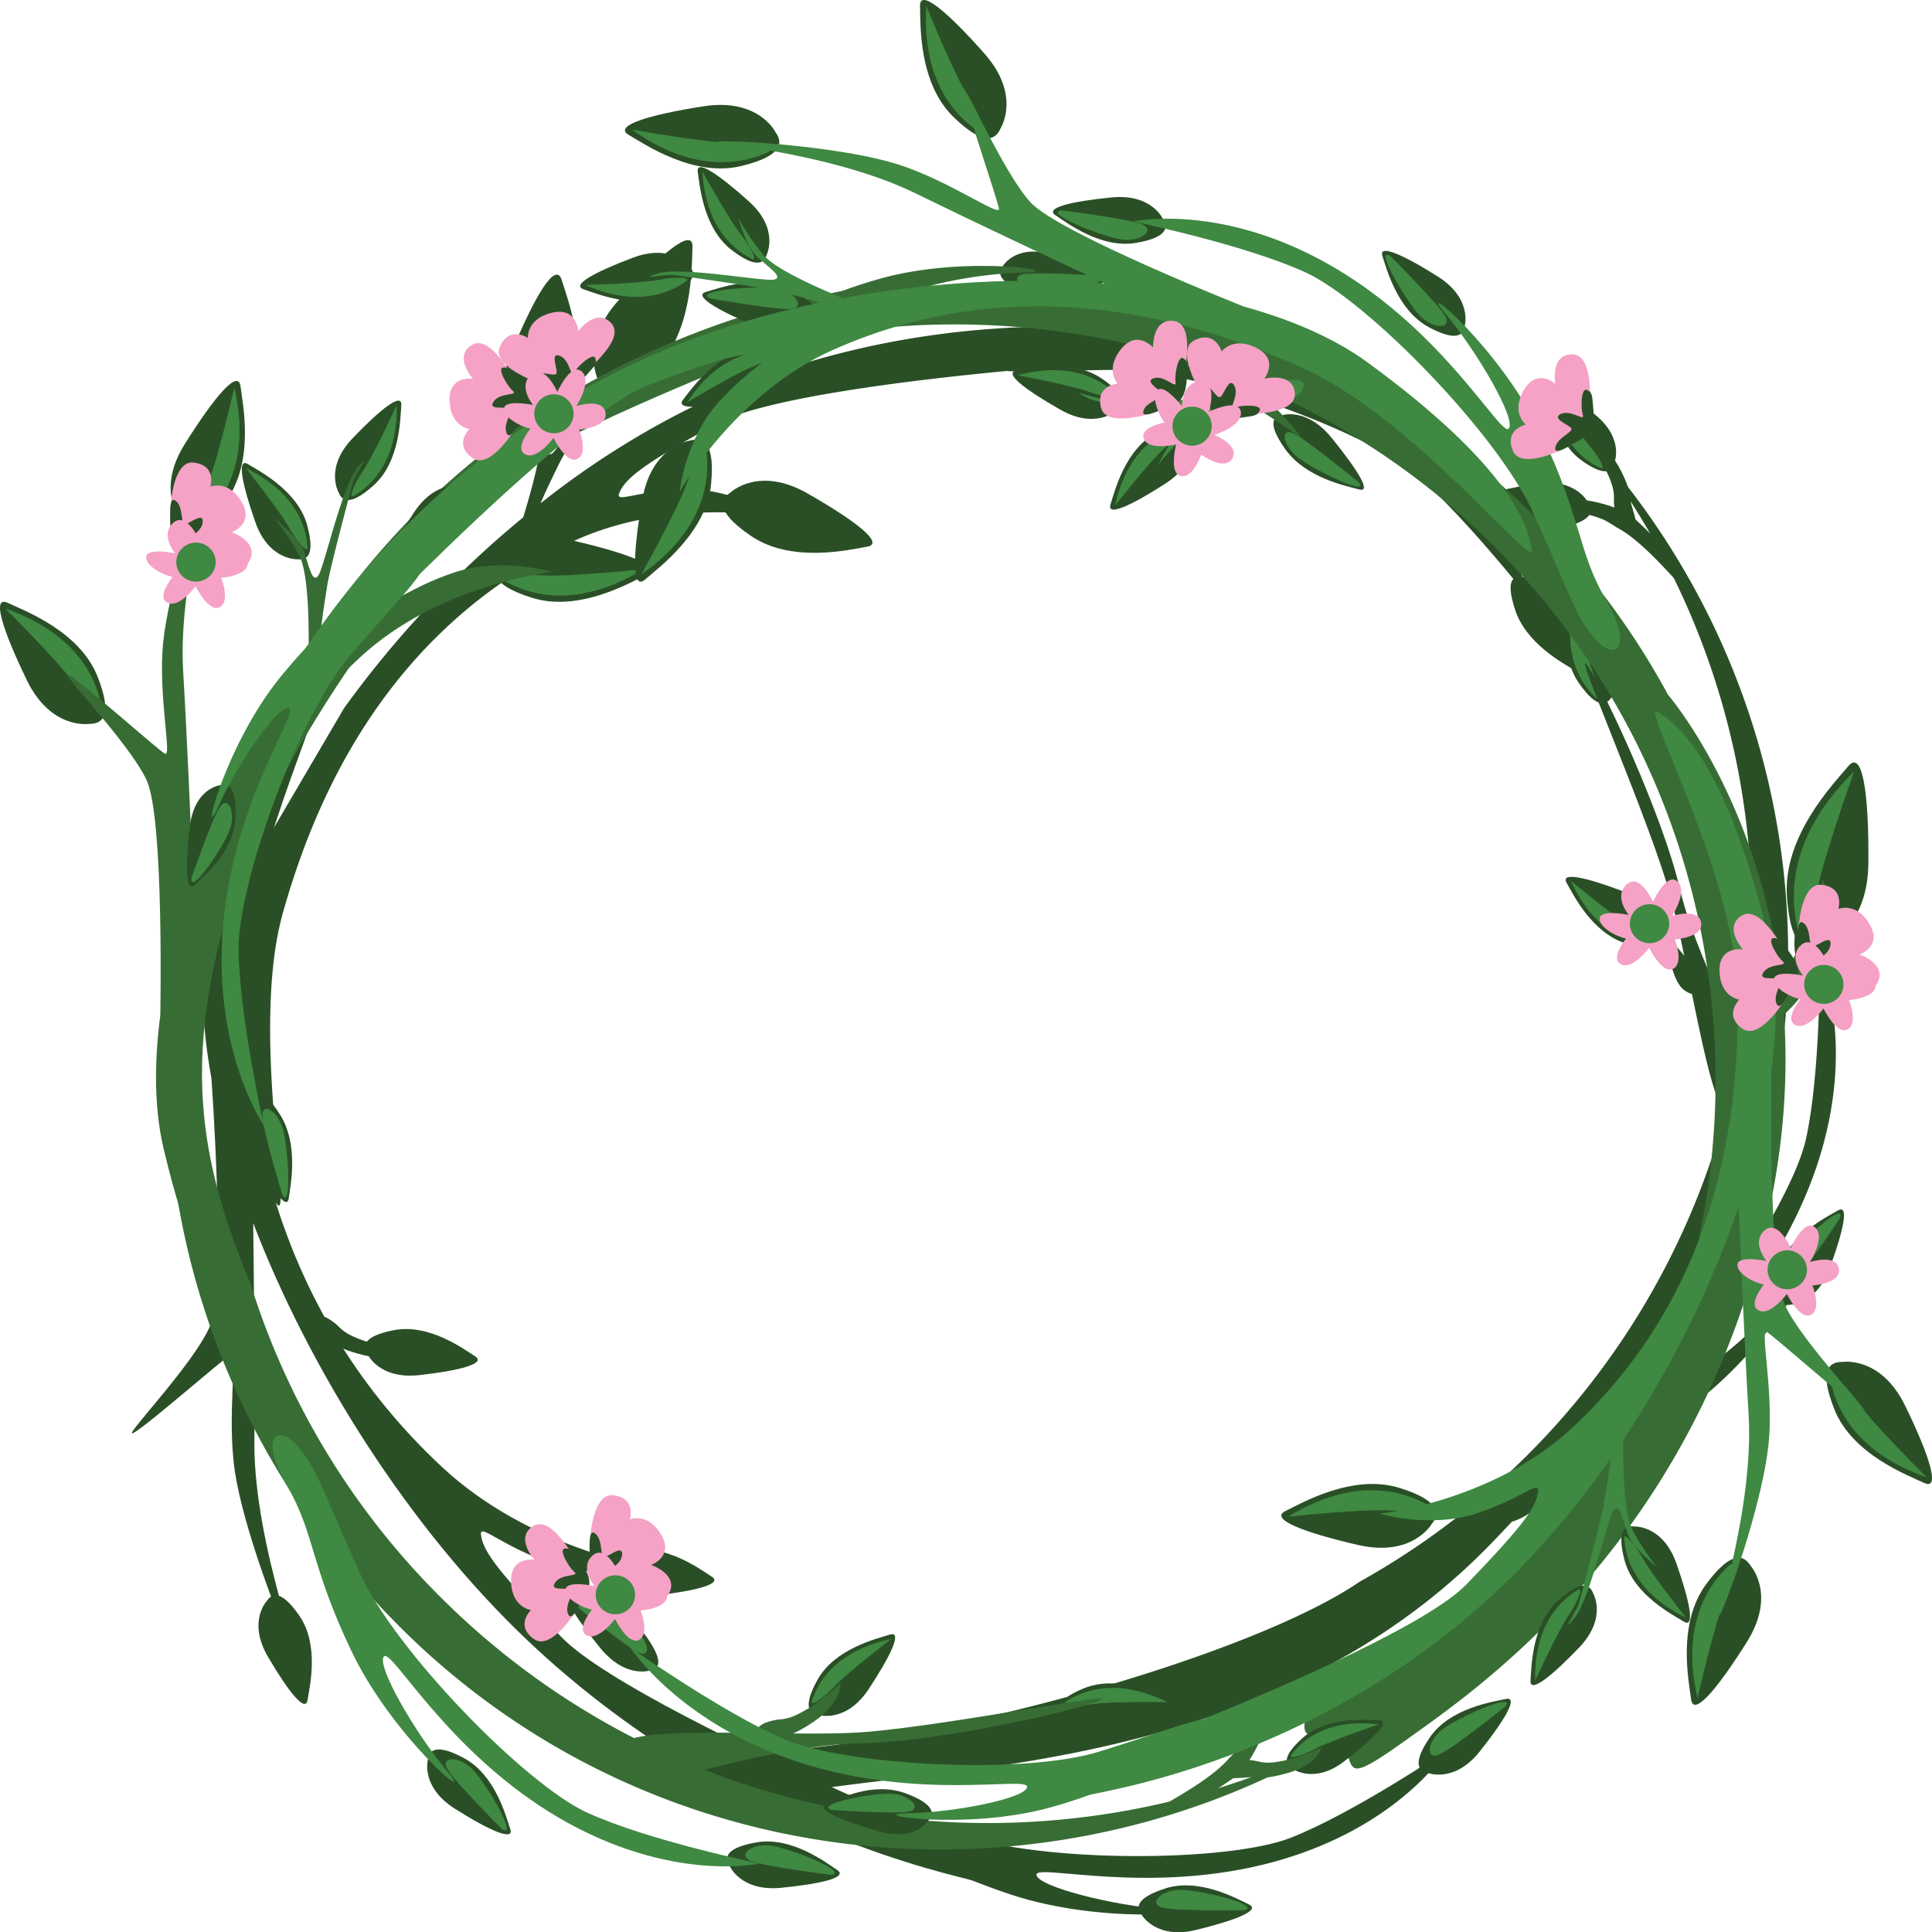 <svg xmlns="http://www.w3.org/2000/svg" viewBox="0.057 0.001 499.936 499.998" style=""><g><title>Depositphotos_137851338_bo</title><g data-name="Layer 2"><g data-name="Layer 1"><path d="M189.15 127.39s7.27-6.9 19.84.28 20.08 13 15.45 13.8-19.51 4.33-30-2.75-7.04-10.12-5.29-11.33z" fill="#2a4f26"></path><path d="M224.11 139.88S205.18 136.29 199 134s-11.62-2.73-9.69-1 12.21 12.87 34.8 6.88z" fill="#2a4f26"></path><path d="M336 91.55s4.77-4.66 13.44 1 13.89 10.12 10.77 10.49-13.11 2.35-20.39-3.13-4.96-7.56-3.82-8.36z" fill="#2a4f26"></path><path d="M359.36 101.21s-15.89-6-19.15-6.16-1.6 3.61 2.44 5.47 20.93 3.54 16.71.69z" fill="#2a4f26"></path><path d="M393.82 149.28s6.75-.32 10.75 9.44 5.74 16.46 2.9 14.7-12.42-6.79-15.33-15.55.23-8.76 1.68-8.59z" fill="#2a4f26"></path><path d="M407.8 171.54s-9.88-14.7-12.5-17-3.47 1.61-1.16 5.61 15.53 16.23 13.66 11.39z" fill="#2a4f26"></path><path d="M155.25 99.21s-5.93-9.59 5-21.65 19.23-18.89 19-13.64.2 22.38-10.16 32.21-12.91 5.28-13.84 3.08z" fill="#2a4f26"></path><path d="M177.39 63.9s-8.47 19.87-12.46 26.1-5.78 12.06-3.42 10.36S178.7 90 177.39 63.9z" fill="#2a4f26"></path><path d="M134.88 113.72s-8.86-7-2.68-22.05 11.65-24.24 13.2-19.22 7.82 21 1.43 33.72-10.33 9.31-11.95 7.55z" fill="#2a4f26"></path><path d="M143.65 73.05s-1.18 21.54-2.8 28.78-1.32 13.29.32 10.9 12.64-15.53 2.48-39.68z" fill="#2a4f26"></path><path d="M61.47 248.26c.62-10.41 3.91-21.89 9.29-33.77l18.33-31.25a264.36 264.36 0 0 1 46.35-49.37c2-6.54 5.38-18.12 4.44-22.93l1.46-.75c.21 3.83-.38 8.76 1.77 7S155.77 96.75 161 93.38s-1.19 1.55-2.41 3.51-12.29 19.66-14.11 23.61c-1 2.08-3 6.09-4.54 9.74a220.43 220.43 0 0 1 37.37-24C236 77 294.57 85.71 294.57 85.71c2.88-.15 6.1-.22 9.75-.17 23 .29 48.24 12.53 36.37 9.18s-30.55-5.06-31.49-2.34 27.58 4.31 54.48 23 33.29 41 33.29 41-17.88-22.91-31-34-56.65-26.88-77.36-26.67c-15.59.16-22.47.82-28 .28-24.71 2.35-63.31 7-75.6 13.86-18.58 10.38-22.74 13.74-24.5 17.26s3.26 0 16.29-.48 24.4 7.14 24.4 7.14-28.81-5.43-54 6.86c-48 23.44-66 67.42-73.93 95.55-8.47 30.18 2.45 80-1.49 75.5s-13.05-17.5-10.31-63.42z" fill="#2a4f26"></path><path d="M431.8 351.89l-.44.7s.92-1.07.44-.7z" fill="#2a4f26"></path><path d="M407.81 110.34a197.75 197.75 0 0 1-56 299c-30.86 21.17-127.17 47.06-169.7 43.87 0 0-7.72 15 33 9.27s118.32-7.89 171.82-64.12c36.44-38.3 43.85-45.64 44.87-46.43 49.95-77.53 37.73-177.12-23.99-241.59z" fill="#2a4f26"></path><path d="M429.83 241.92s.6-7.3-9.32-11.1-16.76-5.33-15.06-2.36 6.53 13 15.45 15.71 9.05-.7 8.93-2.25z" fill="#2a4f26"></path><path d="M439.57 257.56l-.59-.13a6 6 0 0 1-4.2-2.32 14.43 14.43 0 0 1-1.89-4.1 11.57 11.57 0 0 0-1.76-3.2c-3.21-4.35-9.08-8.44-9.14-8.48l-1.61-1.11 2-.11c.18 0 4.38-.18 9.77 5.09a35.55 35.55 0 0 1 3.69 4.07 12.64 12.64 0 0 1 1.42 2.44 10.85 10.85 0 0 0 .89 1.62c.26.38.55.8.85 1.22 1.74 2.46 2.63 3.78 2 4.63-.17.28-.57.58-1.43.38z" fill="#2a4f26"></path><path d="M406.52 227.91s10.8 9 15 11.51 6.93 5.31 5.05 5-13.06-.97-20.05-16.51z" fill="#3f8942"></path><path d="M417 180.53s5.06-5.33-.29-14.45-9.73-14.56-10.27-11.19-3.11 14.23 2.17 21.85 7.46 5.07 8.39 3.79z" fill="#2a4f26"></path><path d="M407.58 155.13s2.74 13.77 4.45 18.28 2.07 8.44.79 7-9.57-8.8-5.24-25.28z" fill="#3f8942"></path><path d="M452 271.41s-13.19-23.83-17.38-41.89-19.32-50.81-23.76-57.28 14 35.19 20.57 56.59 11.55 69.22 19.46 60.4 5.05-10.3 1.11-17.82z" fill="#2a4f26"></path><path d="M462.49 337.66s7.36.48 11-9.43 5.11-16.72 2.15-15-13 6.68-15.59 15.58.88 8.99 2.44 8.85z" fill="#2a4f26"></path><path d="M476.16 315.2s-9.73 14.83-12.42 17.09-3.88-1.73-1.64-5.76 15.76-16.24 14.06-11.33z" fill="#3f8942"></path><path d="M473 256.17s6.1-4.12 2.85-14.17-6.33-16.3-7.59-13.12-6.13 13.22-2.63 21.8 6.27 6.55 7.37 5.49z" fill="#2a4f26"></path><path d="M469.89 230.11s1.52 17.63.81 21.05-4.13 1-4.87-3.54 2.36-22.42 4.06-17.51z" fill="#3f8942"></path><path d="M390 387.13c4.85-6.17 10.27-8.79 28.43-22s45.15-53.33 48.94-70.34 3.57-46.09 3.57-46.09 9.86 21.24-.71 52.89-34.28 51.3-31.6 52.77 17.76-11.91 25.79-22.14-5.48 15.42-25.32 30.53-28 15.58-38.85 25.34-15.55 5.72-10.25-.96z" fill="#2a4f26"></path><path d="M411.05 130.1s-3.18-6.6-13.68-4.93-17.18 3.77-14.21 5.48 12.25 8 21.31 5.86 7.47-5.13 6.58-6.41z" fill="#2a4f26"></path><path d="M434.54 148.21c.5 1.46 1.79 4.62.31 3.12-3-3.06-10.28-11.68-16.54-14.9a36 36 0 0 0-3.14-1.89c-5-2.16-12.13-2.75-12.2-2.76l-2-.16 1.64-1.07c.15-.1 3.69-2.34 11-.48a35.58 35.58 0 0 1 5.25 1.67 12.88 12.88 0 0 1 2.47 1.4 10.8 10.8 0 0 0 1.59 1c.42.2 7.26 6.94 7.62 7.31 1.99 1.9 2.72 3.03 4 6.76z" fill="#2a4f26"></path><path d="M383.81 129.65s13.92 2.42 18.78 2.46 8.68 1.12 6.91 1.8-11.77 5.67-25.69-4.26z" fill="#2a4f26"></path><path d="M417.77 119.86s2.72-6.17-4.77-12.41-13-9.6-12.37-6.52 1.75 13.26 8.7 18.23 8.08 2.08 8.44.7z" fill="#2a4f26"></path><path d="M421.53 136.35l-.47-.29a5.48 5.48 0 0 1-2.95-3.26 13.19 13.19 0 0 1-.41-4.12 10.59 10.59 0 0 0-.56-3.31c-1.48-4.73-5.36-10-5.4-10.08l-1.06-1.44 1.73.49c.16 0 3.86 1.14 7 7.32a32.57 32.57 0 0 1 2 4.63 11.77 11.77 0 0 1 .5 2.54 9.78 9.78 0 0 0 .28 1.67c.11.41.24.86.38 1.32.78 2.65 1.15 4.06.39 4.63-.3.18-.74.32-1.43-.1z" fill="#2a4f26"></path><path d="M401.72 100.78s6.67 11.07 9.56 14.45 4.43 6.66 2.89 5.85-11.05-4.72-12.45-20.3z" fill="#3f8942"></path><path d="M46.91 134.52s-6.69-7.45 1-19.68S61.7 95.37 62.3 100s3.69 19.51-3.81 29.7-10.43 6.6-11.58 4.82z" fill="#2a4f26"></path><path d="M60.69 100.26s-4.27 18.67-6.78 24.74-3.15 11.43-1.35 9.57 13.38-11.69 8.13-34.31z" fill="#3f8942"></path><path d="M23.2 187.31S13.27 188.95 7 176s-9.19-22-4.94-20 18.54 7.28 23.21 19 .06 12.3-2.07 12.31z" fill="#2a4f26"></path><path d="M1.39 157.45S15 171 18.84 176.35s8 8.75 7.43 6.25-2.82-17.47-24.88-25.15z" fill="#3f8942"></path><path d="M129.46 145.38s4.95-8.69 19.07-5.44 23 6.71 18.81 8.77-17.41 9.76-29.55 6-9.65-7.71-8.33-9.33z" fill="#2a4f26"></path><path d="M166.57 147.28s-19.17 2-25.78 1.61-11.91.72-9.56 1.81 15.47 8.81 35.34-3.42z" fill="#3f8942"></path><path d="M259.58 68.84s3.2-5.83 13.15-2.94 16.27 5.7 13.37 6.95-11.86 6-20.43 2.86-6.97-5.77-6.09-6.87z" fill="#2a4f26"></path><path d="M284.74 71.37s-16.95-1.13-20.12-.39-.48 3.92 3.93 4.53 21.06-2.62 16.19-4.14z" fill="#3f8942"></path><path d="M331.74 107.47s6.37-2.25 13 5.95 10.3 14.1 7.07 13.24-13.87-2.93-19.21-10.48-2.29-8.45-.86-8.71z" fill="#2a4f26"></path><path d="M351.61 124.76s-13.75-11.23-16.91-12.65-2.85 2.54.53 5.7 19.59 11.04 16.38 6.95z" fill="#3f8942"></path><path d="M54.4 122.85c-3.27 7.39-10.82 29.92-12.14 43.59s2.43 29.8.43 28.58-21-18.11-24.8-20.39S33.43 192 38 201.89s3.53 60.92 3.53 60.92c-1.69 12.91-1.49 24.85 1 35 10.78 44.73 23.34 54.59 28.42 57.72S51 314.13 50.34 282.81c-.65-29.19 3.75-76.46 42.89-112.71 20.51-19 49.66-22.09 49.66-22.09s-13.1-4-25.44.18-16.11 9-15.46 5.14 3.65-8.28 18.41-23.56c9.76-10.11 45.35-25.64 68.32-35 5.43-1.07 11.83-3.68 26.7-8.32 19.76-6.16 65.94-3.61 81.78 3.26s39.63 23.66 39.63 23.66S324.2 93.77 293 83.66s-58.95-3.44-58.85-6.31 18.49-6.61 30.82-6.82-15.36-4.68-37.49 1.67c-3.51 1-6.56 2-9.28 3s-58.64 8.46-106.2 53.34C84.52 154.46 62 192 50 227.63c-.52-13-1.52-36.55-2.55-54-1.52-25.33 10.22-58.17 6.95-50.78z" fill="#376d34"></path><path d="M77 144.72s-7.37.36-10.87-9.61-4.82-16.8-1.89-15 12.91 6.9 15.32 15.84-1 8.93-2.56 8.77z" fill="#2a4f26"></path><path d="M63.66 121.13s8.76 11 11.11 15.24 5.12 7.05 4.88 5.18-.57-12.98-15.99-20.42z" fill="#3f8942"></path><path d="M87.67 127.39s-3.69-6.34 3.64-14 12.85-11.94 12.59-8.53-.28 14.55-7.19 20.76-8.48 3.22-9.04 1.77z" fill="#2a4f26"></path><path d="M102.7 104.83s-5.86 12.77-8.57 16.77-4 7.74-2.41 6.67 11.36-6.42 10.98-23.44z" fill="#3f8942"></path><path d="M83.76 169.73c2.17 1.91 0 6.59-1.24 5.92 0 0-2.52-.42-2.58-4.63s.45-21.77-2.44-27.2a62.9 62.9 0 0 0-6.23-9.48s6.09 4.73 7.41 8.34 2.19 8.49 3.75 6.24 6.14-23.27 10.19-28-.69 1.83-1.28 4.05-6 22.35-6.62 26.65-2.93 16.38-.96 18.11z" fill="#376d34"></path><path d="M156.34 407.33s2.89 6.73 13.46 5.51 17.33-3 14.43-4.86-11.89-8.52-21-6.77-7.72 4.79-6.89 6.12z" fill="#2a4f26"></path><path d="M183.54 409s-13.8-3-18.65-3.27-8.62-1.49-6.82-2.1 12-5.2 25.47 5.37z" fill="#2a4f26"></path><path d="M69.11 414.26s-5.07 5.32.28 14.45 9.71 14.57 10.25 11.2 3.13-14.22-2.14-21.85-7.5-5.06-8.39-3.8z" fill="#2a4f26"></path><path d="M78.47 439.67S75.74 425.9 74 421.38s-2.06-8.44-.79-7 9.6 8.82 5.26 25.29z" fill="#2a4f26"></path><path d="M295.55 495.59s3.71 6.33 14 3.82 16.82-5.12 13.72-6.59-12.85-7-21.72-4.14-6.98 5.71-6 6.91z" fill="#2a4f26"></path><path d="M322 494.3s-17.82.27-21.21-.69-.72-4.16 3.9-4.57S327 493 322 494.3z" fill="#3f8942"></path><path d="M369.54 458.78s6.84 2.73 13.43-5.56 10.09-14.32 6.73-13.58-14.47 2.33-19.69 10-2.01 8.79-.47 9.14z" fill="#2a4f26"></path><path d="M389.55 441.63s-13.88 11.1-17.14 12.42-3.15-2.84.24-6 20.06-10.56 16.9-6.42z" fill="#3f8942"></path><path d="M76.06 427.38c-3.86-8-13.08-32.17-15.23-46.66s.91-31.31-1.14-30.13-21.2 18-25 20.15 15.44-17.5 19.73-27.66.34-64.09.34-64.09c-2.5-13.72-2.95-26.3-.93-36.87 8.89-46.61 21.6-56.32 26.78-59.35s-18.7 42.57-17.69 75.57c.93 30.76 8.2 80.89 51.51 121.27 22.69 21.16 53.63 26 53.63 26s-13.59 3.52-26.85-1.58-17.5-10.39-16.6-6.27 4.32 8.94 20.74 25.87c10.86 11.2 49.27 29.54 74 40.67 5.79 1.42 12.69 4.53 28.64 10.24 21.19 7.58 69.78 7.42 86.11 1s40.5-22.79 40.5-22.79-12.24 20-44.6 28.95-62 .41-61.74 3.44 19.87 8 32.9 8.88-15.95 4.1-39.65-3.81c-3.75-1.25-7-2.47-10-3.64s-62.34-12.17-115-62.13c-30.42-28.85-56.25-69.64-70.93-107.94.17 13.73.42 38.48.3 56.8-.17 26.76 14.04 62.06 10.18 54.08z" fill="#2a4f26"></path><path d="M471.37 244.65s12-3.41 12.16-21.29-1.48-29.56-5.2-25.1-16.92 18-15.88 33.68 6.55 13.82 8.92 12.71z" fill="#2a4f26"></path><path d="M452.2 269.31c0-.34-.1-.67-.15-1-.38-2.58-.75-5 1.21-8a24.62 24.62 0 0 1 5.42-5.42 19.77 19.77 0 0 0 4.07-4.67c5-7.64 8.06-19.32 8.09-19.44l.82-3.19 1.34 3c.12.27 2.89 6.79-2.31 18.41a59.61 59.61 0 0 1-4.29 8.23 21.39 21.39 0 0 1-3.05 3.69 18.52 18.52 0 0 0-2.06 2.36c-.46.63-.94 1.35-1.44 2.07-2.89 4.21-4.47 6.39-6.18 6-.56-.12-1.28-.58-1.47-2.04z" fill="#376d34"></path><path d="M479.84 199.62s-8 22.4-9.45 30.44-4.34 14.07-5 10.94-6.2-21.11 14.45-41.38z" fill="#3f8942"></path><path d="M347.57 451.35c-3.45-6.11-10.55 1.21-9.94-5.44.16-1.69 35.09-14.42 69.72-60.63 14.36-19.17 24-39.48 30.42-56.69 16.75-65.15-.32-136.84-51.35-187.5C310.67 65.9 188.23 65 110 137.92q2.2-2.32 4.48-4.6c78-77.42 204.41-77.42 282.39 0a198.36 198.36 0 0 1 34.83 46.49s44.65 51.6 25.71 135.39-75.2 121.92-92.78 134.54-13.63 7.73-17.06 1.61z" fill="#376d34"></path><path d="M120.09 125.87s-7.06-2.12-12.89 6.71-8.78 15.14-5.49 14.12 14.21-3.59 18.72-11.69 1.21-8.93-.34-9.14z" fill="#2a4f26"></path><path d="M101.68 144.7s12.84-12.27 16-13.87 3.39 2.55.29 6-19.07 12.27-16.29 7.87z" fill="#3f8942"></path><path d="M209.66 82.73s-4.69 5.65-14.47 1.52-15.77-7.76-12.46-8.71 13.82-4.85 22.11-.6 5.99 6.76 4.82 7.79z" fill="#2a4f26"></path><path d="M183.81 77.22s17.54 3.12 21 2.73 1.39-4-3.1-5.13-22.71.26-17.9 2.4z" fill="#3f8942"></path><path d="M203 93.85s-.53 7.3-10.93 9.55-17.38 2.72-15.24 0 8.46-11.89 17.69-13.18 8.88 2.12 8.48 3.63z" fill="#2a4f26"></path><path d="M215.08 79.87h-.6a6 6 0 0 0-4.5 1.66 14.46 14.46 0 0 0-2.5 3.76 11.52 11.52 0 0 1-2.23 2.9c-3.84 3.81-10.28 7-10.34 7l-1.76.85 1.92.4c.17 0 4.3.84 10.44-3.55a35.74 35.74 0 0 0 4.27-3.46 12.67 12.67 0 0 0 1.78-2.2 11 11 0 0 1 1.13-1.47l1-1.08c2.1-2.16 3.18-3.34 2.74-4.27-.11-.25-.43-.6-1.35-.54z" fill="#2a4f26"></path><path d="M177.85 104.15s12.07-7.3 16.58-9.1 7.67-4.19 5.77-4.18-13.04-1.02-22.35 13.28z" fill="#3f8942"></path><path d="M308.48 112.33s2.11 7-6.81 12.77-15.28 8.66-14.24 5.41 3.66-14.09 11.83-18.55 9.01-1.17 9.22.37z" fill="#2a4f26"></path><path d="M288.6 130.83s8.68-11.08 12.25-14.34 5.67-6.62 3.9-5.94-12.55 3.64-16.15 20.28z" fill="#3f8942"></path><path d="M289 106.19s-5.32 5.07-14.55-.17-14.75-9.53-11.35-10.1 14.3-3.21 22 2 5.18 7.38 3.9 8.27z" fill="#2a4f26"></path><path d="M263.33 97.09s13.89 2.6 18.45 4.26 8.52 2 7.1.73-8.99-9.42-25.55-4.99z" fill="#3f8942"></path><path d="M331.34 99.85c1.35-2.54 6.45-1.56 6.08-.22 0 0 .2 2.53-3.91 3.59s-21.4 4.76-26 8.85a63.1 63.1 0 0 0-7.78 8.27s3.17-7 6.38-9.13 7.79-4.14 5.21-5.1-24.23-.37-29.83-3.13 2 .22 4.27.26 23.3.47 27.65 0 16.7-1.08 17.93-3.39z" fill="#3f8942"></path><path d="M379.09 84.23s2-7-7-12.69-15.39-8.48-14.3-5.24 3.83 14 12.06 18.4 9.05 1.07 9.24-.47z" fill="#2a4f26"></path><path d="M359.84 66.24s12.55 12.56 14.21 15.64-2.52 3.4-6 .38-12.69-18.71-8.21-16.02z" fill="#3f8942"></path><path d="M301.06 56.84s-2.77-6.78-13.35-5.75-17.38 2.72-14.52 4.61 11.73 8.73 20.91 7.14 7.76-4.67 6.96-6z" fill="#2a4f26"></path><path d="M274.74 54.42s17.68 2.23 20.9 3.65.13 4.22-4.51 4-21.59-7.07-16.39-7.65z" fill="#3f8942"></path><path d="M412.54 165c-5.05-6-6.49-11.82-15.69-32.23s-43-55-59-62.3-44.63-13.16-44.63-13.16 23-5.1 51.93 11.82 43.3 44.06 45.32 41.77-8-19.75-16.38-29.69 14 8.56 24.74 31 9.46 30.43 16.78 43 2.39 16.34-3.07 9.79z" fill="#3f8942"></path><path d="M84.24 161.72c1-1.61 5.66-7.75 7-9.37 14-16.92 17.24-20.14 17.85-16.52a5.08 5.08 0 0 0 .85 2.11c1.3 1.86 3.57 2.48 4.42 3.32 1.12 1.11-.41 2-2.64 3.63S71.91 192.12 60 232.1c-12.09 40.6-9.45 65.78 4.91 100.19a197.09 197.09 0 0 0 49.54 81.39c63.08 62.63 157.87 74.59 233.07 35.89C270.83 496 169.82 486.76 104 421.45c-71.66-71.17-81.76-181.99-19.76-259.73z" fill="#376d34"></path><path d="M211.94 443.81s7.06 2.11 12.89-6.71 8.78-15.15 5.49-14.12-14.21 3.59-18.72 11.69-1.21 8.92.34 9.14z" fill="#2a4f26"></path><path d="M194.49 450l.25-.54a6 6 0 0 1 3.17-3.58 14.73 14.73 0 0 1 4.44-1 11.72 11.72 0 0 0 3.52-1c5-2.2 10.22-7 10.27-7.09l1.43-1.33-.3 1.92c0 .17-.75 4.29-7.07 8.41a35.47 35.47 0 0 1-4.78 2.73 12.71 12.71 0 0 1-2.7.87 11.07 11.07 0 0 0-1.78.52l-1.38.57c-2.79 1.17-4.28 1.75-5 1-.24-.27-.44-.72-.07-1.48z" fill="#376d34"></path><path d="M230.64 424.13s-11.18 8.58-14.49 12.11-6.68 5.61-6 3.85 3.72-12.45 20.49-15.96z" fill="#3f8942"></path><path d="M275.1 444.22s4.18 6 14.29 2.75 16.39-6.38 13.17-7.61-13.35-6-22-2.49-6.56 6.23-5.46 7.35z" fill="#2a4f26"></path><path d="M302.08 440.46s-14.13-.24-18.94.47-8.75.23-7.1-.71 10.73-7.42 26.04.24z" fill="#3f8942"></path><path d="M178.23 459.14s26.24-7.79 44.9-8.06 54.1-8.06 61.4-11-37.6 6.18-60.05 8.06-70.59-3.35-63.57 6.18 9.09 7.04 17.32 4.82z" fill="#376d34"></path><path d="M110.79 455.36s-2 7 7 12.69 15.39 8.48 14.3 5.24-3.83-14-12.06-18.4-9.03-1.07-9.24.47z" fill="#2a4f26"></path><path d="M130 473.35s-12.55-12.56-14.21-15.64 2.52-3.4 6-.38S134.51 476 130 473.35z" fill="#3f8942"></path><path d="M188.82 482.75s2.77 6.78 13.35 5.75 17.38-2.72 14.52-4.61-11.73-8.73-20.91-7.14-7.78 4.67-6.96 6z" fill="#2a4f26"></path><path d="M215.14 485.16s-17.68-2.23-20.9-3.65-.13-4.22 4.51-4 21.59 7.04 16.39 7.65z" fill="#3f8942"></path><path d="M77.34 374.55c5.05 6 6.49 11.82 15.69 32.22s43 55 59 62.3 44.63 13.16 44.63 13.16-23 5.1-51.94-11.82-43.3-44.06-45.32-41.77 8 19.75 16.38 29.69-14-8.56-24.74-31-9.46-30.43-16.78-43-2.4-16.33 3.08-9.78z" fill="#3f8942"></path><path d="M326 449.1s7.17-1.7 7.73-12.24-.1-17.47-2.41-14.94-10.46 10.2-10.25 19.45 3.49 8.32 4.93 7.73z" fill="#2a4f26"></path><path d="M303.23 468.09c-1.54.18-4.93.76-3.14-.35 3.65-2.28 13.66-7.52 18.15-12.92a35.25 35.25 0 0 0 2.52-2.65c3.17-4.38 5.26-11.19 5.29-11.26l.56-1.86.71 1.81c.07.16 1.53 4.08-1.84 10.8a35.44 35.44 0 0 1-2.75 4.75 12.73 12.73 0 0 1-1.9 2.1 10.9 10.9 0 0 0-1.28 1.34c-.29.36-8.36 5.58-8.8 5.86-2.31 1.45-3.58 1.92-7.52 2.38z" fill="#376d34"></path><path d="M332.18 422.75s-5.31 13-6.38 17.71-2.93 8.19-3.23 6.32-3.1-12.61 9.61-24.03z" fill="#2a4f26"></path><path d="M334.67 457.78s5.5 3.93 13.22-2 12.18-10.56 9-10.64-13.43-1.09-19.79 4.61-3.71 7.38-2.43 8.03z" fill="#2a4f26"></path><path d="M317.64 458l.38-.4a5.5 5.5 0 0 1 3.83-2.17 13.44 13.44 0 0 1 4.15.47 10.8 10.8 0 0 0 3.38.15c5-.44 11-3.09 11.06-3.12l1.64-.73-.84 1.58c-.07.14-1.94 3.5-8.67 5.21a33.19 33.19 0 0 1-5 1 11.93 11.93 0 0 1-2.61 0 9.91 9.91 0 0 0-1.7-.08l-1.37.09c-2.78.2-4.24.26-4.64-.6-.12-.4-.16-.86.39-1.4z" fill="#376d34"></path><path d="M356.84 446.21s-12.3 4.15-16.23 6.24-7.5 2.9-6.37 1.57 6.96-9.72 22.6-7.81z" fill="#3f8942"></path><path d="M453.09 405.21s6.69 7.45-1 19.68-13.83 19.47-14.43 14.85-3.66-19.51 3.85-29.74 10.42-6.57 11.58-4.79z" fill="#2a4f26"></path><path d="M439.31 439.46s4.27-18.66 6.77-24.75 3.15-11.43 1.35-9.57-13.37 11.7-8.12 34.32z" fill="#3f8942"></path><path d="M476.8 352.42s9.92-1.63 16.24 11.32 9.19 22 4.94 20-18.58-7.33-23.25-19.06-.06-12.25 2.07-12.26z" fill="#2a4f26"></path><path d="M498.61 382.28s-13.61-13.55-17.45-18.9-8-8.75-7.43-6.25 2.82 17.47 24.88 25.15z" fill="#3f8942"></path><path d="M370.54 394.35s-4.95 8.69-19.07 5.44-23-6.72-18.81-8.77 17.41-9.76 29.54-6 9.66 7.67 8.34 9.33z" fill="#2a4f26"></path><path d="M333.43 392.45s19.17-2 25.78-1.61 11.91-.72 9.56-1.81-15.47-8.81-35.34 3.42z" fill="#3f8942"></path><path d="M240.42 470.89s-3.2 5.83-13.15 2.94-16.25-5.7-13.37-6.94 11.87-6 20.43-2.86 6.97 5.76 6.09 6.86z" fill="#2a4f26"></path><path d="M215.26 468.36s16.95 1.13 20.12.39.48-3.92-3.93-4.53-21.06 2.62-16.19 4.14z" fill="#3f8942"></path><path d="M168.26 432.25s-6.37 2.25-13-5.95-10.3-14.1-7.07-13.24S162 416 167.35 423.55s2.34 8.45.91 8.7z" fill="#2a4f26"></path><path d="M148.38 415s13.75 11.23 16.91 12.65 2.85-2.54-.53-5.7-19.58-11.07-16.38-6.95z" fill="#3f8942"></path><path d="M445.6 416.88c3.27-7.39 10.82-29.92 12.14-43.59s-2.43-29.8-.43-28.58 21 18.11 24.8 20.39-15.55-17.4-20.11-27.27-3.53-60.92-3.53-60.92c1.69-12.92 1.49-24.85-1-35-10.78-44.73-23.34-54.59-28.42-57.72s19.9 41.37 20.6 72.69c.65 29.19-3.75 76.46-42.89 112.71-20.51 19-49.66 22.09-49.66 22.09s13.1 4 25.44-.18 16.11-9 15.46-5.14-3.65 8.28-18.41 23.56c-9.76 10.11-45.35 25.64-68.32 35-5.43 1.07-11.83 3.68-26.7 8.32-19.76 6.16-65.94 3.61-81.78-3.26s-39.63-23.65-39.63-23.65S175.8 446 207 456.07s58.95 3.44 58.85 6.31S247.36 469 235 469.2s15.36 4.68 37.49-1.67c3.51-1 6.56-2 9.28-3s58.64-8.49 106.22-53.37c27.47-25.92 50-63.41 62-99.09.53 13 1.52 36.55 2.55 54 1.53 25.36-10.22 58.2-6.94 50.81z" fill="#3f8942"></path><path d="M423 395s7.37-.36 10.87 9.61 4.82 16.8 1.89 15-12.91-6.9-15.32-15.84 1-8.92 2.56-8.77z" fill="#2a4f26"></path><path d="M436.34 418.6s-8.76-11-11.11-15.24-5.12-7.05-4.88-5.18.57 12.97 15.99 20.42z" fill="#3f8942"></path><path d="M412.33 412.33s3.69 6.34-3.64 14-12.85 11.94-12.59 8.53.28-14.55 7.19-20.76 8.48-3.22 9.04-1.77z" fill="#2a4f26"></path><path d="M397.3 434.9s5.86-12.77 8.57-16.77 4-7.74 2.41-6.67-11.36 6.42-10.98 23.44z" fill="#3f8942"></path><path d="M416.24 370c-2.16-1.91 0-6.59 1.24-5.92 0 0 2.52.42 2.58 4.63s-.45 21.77 2.44 27.2a63.07 63.07 0 0 0 6.23 9.48s-6.09-4.73-7.41-8.34-2.19-8.49-3.75-6.24-6.14 23.27-10.19 28 .69-1.82 1.28-4.05 6-22.35 6.62-26.65 2.93-16.38.96-18.11z" fill="#3f8942"></path><path d="M200.77 34.28s-4.31-9-18.63-6.78-23.45 5.06-19.4 7.41 16.67 11 29 8.08S202 36 200.77 34.28z" fill="#2a4f26"></path><path d="M163.62 33.55s19 3.36 25.6 3.44 11.83 1.57 9.41 2.49-16.07 7.68-35.01-5.93z" fill="#3f8942"></path><path d="M259 33.15s5.38-8.44-4.18-19.26S238-3.08 238.13 1.57s-.43 19.84 8.63 28.68 11.38 4.84 12.24 2.9z" fill="#2a4f26"></path><path d="M239.76 1.58S247 19.3 250.51 24.9s5 10.77 2.91 9.23-15.12-9.38-13.66-32.55z" fill="#3f8942"></path><path d="M178.71 114s-10 1.14-12.47 15.32-2.74 23.68.76 20.63 15.83-12.12 17.06-24.68-3.3-11.83-5.35-11.27z" fill="#2a4f26"></path><path d="M166 148.67s9.32-16.75 11.53-22.94 5.31-10.61 5.41-8 2.17 17.53-16.94 30.94z" fill="#3f8942"></path><path d="M57 203.2s-6.66.66-7.85 10.88-1 17.07 1.24 14.93S60.64 220.5 61 211.44s-2.6-8.61-4-8.24z" fill="#2a4f26"></path><path d="M49.6 227.19s5.55-15.94 7.47-18.55 3.82 1.09 2.68 5.36-10.64 18.24-10.15 13.19z" fill="#3f8942"></path><path d="M64.8 284.23s-4.57 4.95.44 14.24 9.08 14.91 9.53 11.62 2.68-13.83-2.24-21.65-6.94-5.44-7.73-4.21z" fill="#2a4f26"></path><path d="M73.1 309.13s-5.1-16.94-5.15-20.39 3.47-1.62 5.08 2.7 2.62 22.22.07 17.69z" fill="#3f8942"></path><path d="M187 36.59c8.13-.11 32 1.76 45.17 5.87S258.9 56.28 258.55 54s-8.61-26.29-9.26-30.62 10.08 21 17.45 29 55.15 26.94 55.15 26.94c12.64 3.48 23.64 8.31 32.1 14.5 37.31 27.27 41.56 42.6 42.49 48.46S365.8 108 337 95.14c-26.83-12-72.4-26.34-121.27-4.66-25.61 11.36-39.82 36.82-39.82 36.82s1.38-13.54 10.07-23.19 14.65-11.22 10.8-12.11-9.11.12-29 7.67c-13.18 5-41.45 31.49-59.07 48.85-3.11 4.55-8 9.38-18.11 21.18-13.41 15.67-29 58.9-28.81 76.06s6.52 45.45 6.52 45.45S55 272 57.78 239.53s19.75-55.25 17.05-56.27-13.33 14.33-18.32 25.53 1.64-15.87 16.14-33.64c2.3-2.81 4.41-5.22 6.37-7.33s30.7-50.32 90.87-76.36c34.74-15 78.29-21 116.07-18.13-11.89-5.55-33.32-15.62-49.07-23.33-22.95-11.25-58-13.29-49.89-13.41z" fill="#3f8942"></path><path d="M198.51 65.77s3.2-6.6-4.69-13.68-13.71-11-13.2-7.57S182 59 189.37 64.69s8.69 2.57 9.14 1.08z" fill="#2a4f26"></path><path d="M181.82 44.39s6.81 12.3 9.81 16.09 4.55 7.42 2.91 6.48-11.81-5.57-12.72-22.57z" fill="#3f8942"></path><path d="M178.29 68.78s-4.45-5.84-14.4-2.11-16.08 7.1-12.82 8.19 13.61 5.41 22.07 1.51 6.28-6.51 5.15-7.59z" fill="#2a4f26"></path><path d="M151.51 73.74s14.13-.39 18.9-1.31 8.73-.62 7.13.39-10.39 7.9-26.03.92z" fill="#3f8942"></path><path d="M219.1 81.69c.93 2.72 6.12 2.55 6 1.17 0 0 .6-2.47-3.29-4.16s-20.37-8.06-24.29-12.82a62.86 62.86 0 0 1-6.37-9.38s2 7.41 4.85 10 7 5.31 4.33 5.85-24-3.44-30-1.59 2 .08 4.26.41 23.09 3.19 27.3 4.32 16.36 3.72 17.21 6.2z" fill="#3f8942"></path><path d="M95.12 350.32s2.88 6.68 13.45 5.51 17.33-3 14.43-4.86-11.89-8.52-21-6.77-7.71 4.8-6.88 6.12z" fill="#2a4f26"></path><path d="M79.16 341l.58-.16a6 6 0 0 1 4.8.12 14.52 14.52 0 0 1 3.6 2.75 11.65 11.65 0 0 0 3.06 2c4.88 2.37 12 3.27 12.07 3.28l1.94.24-1.68 1c-.15.09-3.79 2.18-11 0a35.94 35.94 0 0 1-5.17-1.89 13 13 0 0 1-2.4-1.51 11 11 0 0 0-1.54-1l-1.42-.7c-2.7-1.37-4.1-2.13-4-3.16.1-.33.32-.78 1.16-.97z" fill="#2a4f26"></path><path d="M122.32 351.94s-13.81-3-18.65-3.27-8.62-1.49-6.82-2.1 11.99-5.15 25.47 5.37z" fill="#2a4f26"></path><path d="M306.6 97.83c.12-3.38 2.59-14.14-2.91-14.78s-5.26 6.9-5.26 6.9-4.17-4.85-8.35.47-.79 8.86-.79 8.86-5.9.39-4.29 6.33 17.56.49 19.62-1.8a8.48 8.48 0 0 0 1.98-5.98z" fill="#f5a2c6"></path><path d="M307.26 96.3c-.15 1.94.07 7.15-3.65 8.57s-8.52 3.79-7.62 1.3 5.59-3.17 4.71-4.39-4.69-3.21-1.94-3.95 5.82 3.07 5.5 1.09.65-7 1.94-6.24 1.19 1.94 1.06 3.62z" fill="#2a4f26"></path><path d="M321.11 107.52c3.36-.57 14.47-.36 14-5.84s-7.88-3.7-7.88-3.7 3.93-5-2.16-8-8.89 1-8.89 1-1.59-5.66-7.12-2.88 3.09 17.17 5.77 18.7a8.64 8.64 0 0 0 6.28.72z" fill="#f5a2c6"></path><path d="M322.76 107.85c-1.94.25-7 1.52-9.2-1.8s-5.47-7.51-2.84-7.14 4.26 4.79 5.29 3.68 2.21-5.21 3.5-2.69-1.84 6.28 0 5.57 7-.79 6.55.62-1.62 1.55-3.3 1.76z" fill="#2a4f26"></path><path d="M301.41 109.31c-1.86-2.35-3.48-7.09-1.7-8.46s6.19 4.23 6.19 4.23 0-6.21 4.73-6.34 2.26 7.8 2.26 7.8 7.68-3.71 8.25 0-6.85 6-6.85 6 6.62 2.65 4.64 6.1-8.05-1-8.05-1-2.1 6.21-5.26 5.55-1.22-8.19-1.22-8.19-7 1.69-8.33-1.37 5.34-4.32 5.34-4.32z" fill="#f5a2c6"></path><ellipse cx="308.53" cy="110.28" rx="5.08" ry="5.05" fill="#3f8942"></ellipse><path d="M133.82 98.8c-2.11-2.66-7.23-12.45-11.84-9.42s.48 8.64.48 8.64-6.33-1-6.07 5.71 5.16 7.27 5.16 7.27-4.25 4.08.85 7.58 13.72-10.89 13.8-14a8.49 8.49 0 0 0-2.38-5.78z" fill="#f5a2c6"></path><path d="M133.32 97.21c1.14 1.58 4.71 5.41 2.79 8.88s-4 8.36-5 5.88 2.21-6 .73-6.37-5.67.56-4-1.77 6.44-1.39 4.91-2.7-4-5.73-2.58-6 2.16.71 3.15 2.08z" fill="#2a4f26"></path><path d="M151.2 96.9c2.19-2.59 10.81-9.56 6.88-13.43s-8.42 2.22-8.42 2.22-.28-6.37-6.87-4.74-6.11 6.5-6.11 6.5-4.89-3.3-7.31 2.37 13.53 11.12 16.57 10.57a8.58 8.58 0 0 0 5.26-3.49z" fill="#f5a2c6"></path><path d="M152.67 96.09c-1.32 1.43-4.38 5.68-8.19 4.52s-9.07-2.22-6.81-3.63 6.37.92 6.43-.58-1.7-5.4.92-4.29 2.68 6 3.66 4.22 4.83-5.09 5.4-3.73-.26 2.25-1.41 3.49z" fill="#2a4f26"></path><path d="M137.32 110.9c-3-.6-7.27-3.18-6.8-5.37s7.47-.74 7.47-.74-4-4.76-.52-7.87 6.81 4.5 6.81 4.5 3.45-7.76 6.3-5.29-1.36 8.94-1.36 8.94 6.78-2.23 7.51 1.69-6.82 4.38-6.82 4.38 2.44 6.09-.4 7.6-6.22-5.43-6.22-5.43-4.21 5.75-7.25 4.3 1.28-6.71 1.28-6.71z" fill="#f5a2c6"></path><path d="M147.27 103.81a5 5 0 0 1-.6 7.11 5.11 5.11 0 0 1-7.16-.59 5 5 0 0 1 .6-7.11 5.11 5.11 0 0 1 7.16.59z" fill="#3f8942"></path><path d="M149.73 404.41c-2.11-2.66-7.23-12.45-11.84-9.42s.48 8.64.48 8.64-6.33-1-6.07 5.71 5.16 7.27 5.16 7.27-4.25 4.08.85 7.58 13.72-10.89 13.8-14a8.49 8.49 0 0 0-2.38-5.78z" fill="#f5a2c6"></path><path d="M149.23 402.82c1.14 1.58 4.71 5.41 2.79 8.88s-4 8.36-5 5.88 2.21-6 .73-6.37-5.67.56-4-1.77 6.44-1.39 4.91-2.7-4-5.73-2.58-6 2.16.71 3.15 2.08z" fill="#2a4f26"></path><path d="M158.23 409.72c3.14 1.32 12.38 7.44 14.95 2.57s-4.62-7.34-4.62-7.34 6-2.14 2.54-7.91-8.05-3.89-8.05-3.89 1.74-5.62-4.43-6.23-6.72 16.11-5.3 18.84a8.57 8.57 0 0 0 4.91 3.96z" fill="#f5a2c6"></path><path d="M159.44 410.87c-1.77-.83-6.75-2.49-6.76-6.44s-.53-9.26 1.49-7.53 1 6.32 2.46 5.93 4.7-3.2 4.4-.39-5 4.31-3 4.71 6.32 3.08 5.18 4-2.21.45-3.77-.28z" fill="#2a4f26"></path><path d="M153.23 416.51c-3-.6-7.27-3.18-6.8-5.37s7.47-.74 7.47-.74-4-4.76-.52-7.87 6.81 4.5 6.81 4.5 3.45-7.76 6.3-5.29-1.36 8.94-1.36 8.94 6.78-2.23 7.51 1.68-6.82 4.38-6.82 4.38 2.44 6.09-.4 7.6-6.22-5.43-6.22-5.43-4.21 5.75-7.25 4.3 1.28-6.7 1.28-6.7z" fill="#f5a2c6"></path><path d="M163.18 409.42a5 5 0 0 1-.6 7.11 5.11 5.11 0 0 1-7.16-.59 5 5 0 0 1 .6-7.11 5.11 5.11 0 0 1 7.16.59z" fill="#3f8942"></path><path d="M462.44 246.46c-2.11-2.66-7.23-12.45-11.84-9.42s.48 8.64.48 8.64-6.33-1-6.07 5.71 5.16 7.27 5.16 7.27-4.25 4.08.85 7.58 13.72-10.89 13.8-14a8.49 8.49 0 0 0-2.38-5.78z" fill="#f5a2c6"></path><path d="M461.94 244.87c1.14 1.58 4.71 5.41 2.79 8.88s-4 8.36-5 5.88 2.21-6 .73-6.37-5.67.56-4-1.77 6.44-1.39 4.91-2.7-4-5.73-2.58-6 2.15.71 3.15 2.08z" fill="#2a4f26"></path><path d="M470.93 251.76c3.14 1.32 12.38 7.44 14.95 2.57s-4.62-7.34-4.62-7.34 6-2.14 2.54-7.91-8.05-3.89-8.05-3.89 1.74-5.62-4.43-6.23-6.72 16.11-5.3 18.84a8.57 8.57 0 0 0 4.91 3.96z" fill="#f5a2c6"></path><path d="M472.14 252.92c-1.77-.83-6.75-2.49-6.76-6.44s-.53-9.26 1.49-7.53 1 6.32 2.46 5.93 4.7-3.2 4.4-.39-5 4.31-3 4.71 6.32 3.08 5.18 4-2.23.44-3.77-.28z" fill="#2a4f26"></path><path d="M411.79 105.88c-.39-3.36.43-14.37-5.1-14.19s-4.16 7.61-4.16 7.61-4.85-4.18-8.19 1.7.55 8.87.55 8.87-5.78 1.26-3.29 6.9 17.44-2.12 19.13-4.69a8.46 8.46 0 0 0 1.06-6.2z" fill="#f5a2c6"></path><path d="M412.21 104.27c.14 1.94 1.14 7.06-2.32 9s-7.86 5-7.34 2.42 5.06-4 4-5-5.12-2.48-2.51-3.61 6.22 2.17 5.6.26-.41-7 1-6.46 1.45 1.7 1.57 3.39z" fill="#2a4f26"></path><path d="M465.94 258.55c-3-.6-7.27-3.18-6.8-5.37s7.47-.74 7.47-.74-4-4.76-.52-7.87 6.81 4.5 6.81 4.5 3.45-7.76 6.3-5.29-1.36 8.94-1.36 8.94 6.78-2.23 7.51 1.68-6.82 4.38-6.82 4.38 2.44 6.09-.4 7.6-6.22-5.43-6.22-5.43-4.21 5.75-7.25 4.3 1.28-6.7 1.28-6.7z" fill="#f5a2c6"></path><path d="M475.88 251.47a5 5 0 0 1-.6 7.11 5.11 5.11 0 0 1-7.16-.59 5 5 0 0 1 .6-7.11 5.11 5.11 0 0 1 7.16.59z" fill="#3f8942"></path><path d="M49.7 142.5c3.14 1.32 12.38 7.44 14.95 2.57S60 137.73 60 137.73s6-2.14 2.54-7.91-8.05-3.89-8.05-3.89 1.74-5.62-4.43-6.23-6.72 16.11-5.3 18.84a8.57 8.57 0 0 0 4.94 3.96z" fill="#f5a2c6"></path><path d="M50.91 143.65c-1.77-.83-6.75-2.49-6.76-6.44s-.53-9.26 1.49-7.53 1 6.32 2.46 5.93 4.7-3.2 4.4-.39-5 4.31-3 4.71 6.32 3.08 5.18 4-2.23.45-3.77-.28z" fill="#2a4f26"></path><path d="M44.71 149.29c-3-.6-7.27-3.18-6.8-5.37s7.47-.74 7.47-.74-4-4.76-.52-7.87 6.81 4.5 6.81 4.5 3.45-7.76 6.3-5.29-1.36 8.94-1.36 8.94 6.78-2.23 7.51 1.68-6.82 4.38-6.82 4.38 2.44 6.09-.4 7.6-6.22-5.43-6.22-5.43-4.21 5.75-7.25 4.3 1.28-6.7 1.28-6.7z" fill="#f5a2c6"></path><path d="M54.65 142.2a5 5 0 0 1-.6 7.11 5.11 5.11 0 0 1-7.16-.59 5 5 0 0 1 .6-7.11 5.11 5.11 0 0 1 7.16.59z" fill="#3f8942"></path><path d="M456.48 332.41c-3-.6-7.27-3.18-6.8-5.37s7.47-.74 7.47-.74-4-4.76-.52-7.87 6.81 4.5 6.81 4.5 3.45-7.76 6.3-5.29-1.36 8.94-1.36 8.94 6.78-2.23 7.51 1.68-6.82 4.38-6.82 4.38 2.44 6.09-.4 7.6-6.22-5.43-6.22-5.43-4.21 5.75-7.25 4.3 1.28-6.7 1.28-6.7z" fill="#f5a2c6"></path><path d="M466.42 325.32a5 5 0 0 1-.6 7.11 5.11 5.11 0 0 1-7.16-.59 5 5 0 0 1 .6-7.11 5.11 5.11 0 0 1 7.16.59z" fill="#3f8942"></path><path d="M420.84 242.85c-3-.6-7.27-3.18-6.8-5.37s7.47-.74 7.47-.74-4-4.76-.52-7.87 6.81 4.5 6.81 4.5 3.45-7.76 6.3-5.29-1.36 8.94-1.36 8.94 6.78-2.23 7.51 1.68-6.82 4.38-6.82 4.38 2.44 6.09-.4 7.6-6.22-5.43-6.22-5.43-4.21 5.75-7.25 4.3 1.28-6.7 1.28-6.7z" fill="#f5a2c6"></path><path d="M430.78 235.76a5 5 0 0 1-.6 7.11 5.11 5.11 0 0 1-7.16-.59 5 5 0 0 1 .6-7.11 5.11 5.11 0 0 1 7.16.59z" fill="#3f8942"></path></g></g></g></svg>